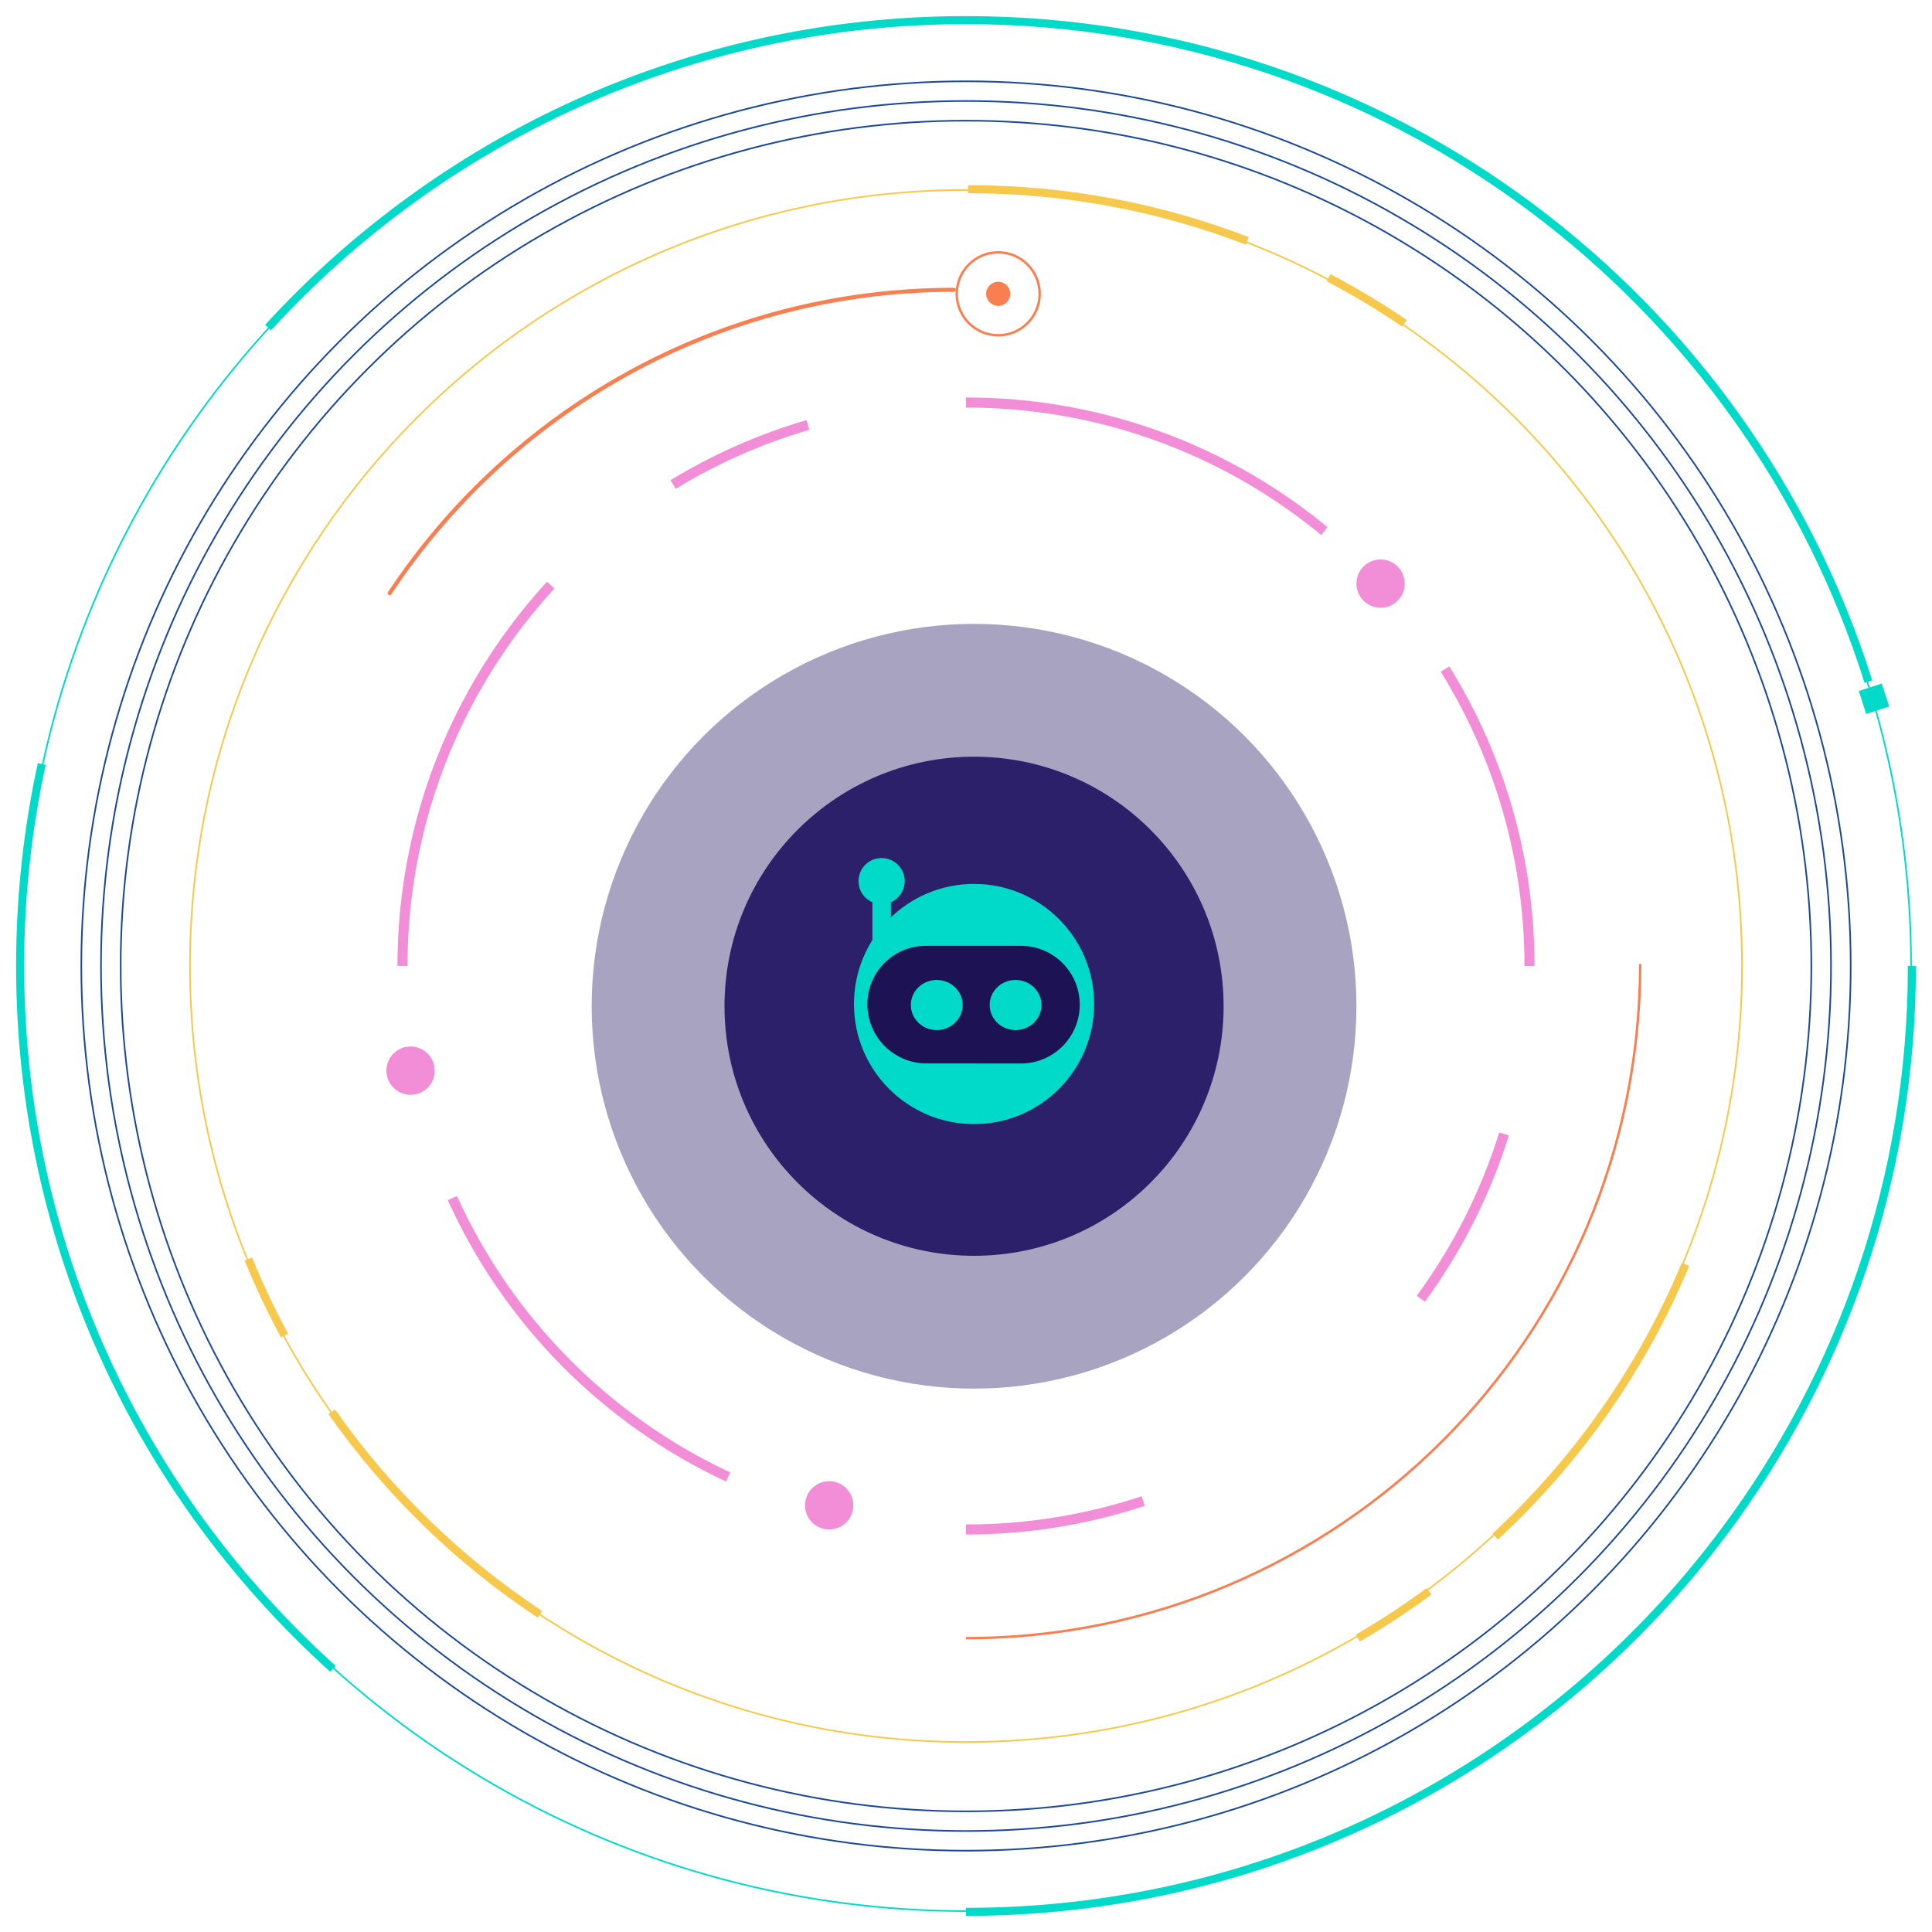 <?xml version="1.0" encoding="UTF-8"?>
<svg width="480px" height="480px" viewBox="0 0 480 480" version="1.1" xmlns="http://www.w3.org/2000/svg" xmlns:xlink="http://www.w3.org/1999/xlink">
    <title>851AC91B-0359-4379-981E-0C1426E6230D</title>
    <defs>
        <circle id="path-1" cx="62" cy="62" r="62"></circle>
    </defs>
    <g id="Home" stroke="none" stroke-width="1" fill="none" fill-rule="evenodd">
        <g id="Home-Desktop" transform="translate(-720, -235)">
            <g id="hero-image" transform="translate(720, 235)">
                <g id="Combined-Shape">
                    <rect id="bounding-box" x="0" y="0" width="480" height="480" rx="240"></rect>
                    <circle id="bg-1" fill="#2B2069" opacity="0.411" cx="242" cy="250" r="95"></circle>
                    <g id="Group-18" transform="translate(180, 188)">
                        <mask id="mask-2" fill="white">
                            <use xlink:href="#path-1"></use>
                        </mask>
                        <use id="bg-2" fill="#2B2069" xlink:href="#path-1"></use>
                        <g mask="url(#mask-2)" id="bot">
                            <g transform="translate(32, 25)">
                                <circle id="Oval" fill="#02DAC9" cx="30" cy="36.444" r="29.837"></circle>
                                <g id="space-logo-copy-6" transform="translate(3.176, 21.833)" fill="#1D1354">
                                    <path d="M38.46,0.149 C46.537,0.149 53.084,6.697 53.084,14.774 C53.084,22.844 46.542,29.387 38.471,29.387 L38.46,29.387 L38.46,29.387 L14.997,29.369 C6.917,29.363 0.359,22.834 0.317,14.754 C0.276,6.729 6.748,0.191 14.772,0.15 L38.46,0.149 Z M17.556,8.636 C14,8.636 11.117,11.422 11.117,14.86 C11.117,18.297 14,21.083 17.556,21.083 C21.112,21.083 23.995,18.297 23.995,14.86 C23.995,11.422 21.112,8.636 17.556,8.636 Z M37.14,8.636 C33.584,8.636 30.702,11.422 30.702,14.86 C30.702,18.297 33.584,21.083 37.14,21.083 C40.696,21.083 43.579,18.297 43.579,14.86 C43.579,11.422 40.696,8.636 37.14,8.636 Z" id="Combined-Shape-Copy-6"></path>
                                </g>
                                <path d="M7.033,0.175 C10.202,0.175 12.771,2.744 12.771,5.913 C12.771,8.261 11.36,10.28 9.341,11.168 L9.341,24.152 L4.751,24.152 L4.751,11.179 C2.717,10.296 1.295,8.271 1.295,5.913 C1.295,2.744 3.864,0.175 7.033,0.175 Z" id="Combined-Shape-Copy-13" fill="#02DAC9"></path>
                            </g>
                        </g>
                    </g>
                </g>
                <circle id="green-2" stroke="#02DAC9" stroke-width="0.4" cx="240" cy="240" r="234.8"></circle>
                <path d="M10.373,189.805 C6.854,205.978 5,222.773 5,240 C5,309.305 35.001,371.602 82.724,414.615 M240,475 C317.172,475 385.656,437.801 428.499,380.356 C457.709,341.191 475,292.615 475,240 M464.196,169.356 C434.207,74.088 345.172,5 240,5 C171.35,5 109.575,34.437 66.609,81.377" id="green-1" stroke="#02DAC9" stroke-width="2"></path>
                <circle id="blue-3" stroke="#1C4A97" stroke-width="0.4" cx="240" cy="240" r="219.8"></circle>
                <circle id="blue-2" stroke="#1C4A97" stroke-width="0.4" cx="240" cy="240" r="214.911"></circle>
                <circle id="blue-1" stroke="#1C4A97" stroke-width="0.4" cx="240" cy="240" r="210.022"></circle>
                <path d="M240,47.2 C263.757,47.2 286.511,51.497 307.526,59.356 C314.331,61.901 320.953,64.819 327.368,68.086 C333.099,71.004 338.665,74.2 344.047,77.657 C397.432,111.943 432.8,171.841 432.8,240 C432.8,293.24 411.22,341.44 376.33,376.33 C341.44,411.22 293.24,432.8 240,432.8 C186.76,432.8 138.56,411.22 103.67,376.33 C68.78,341.44 47.2,293.24 47.2,240 C47.2,186.76 68.78,138.56 103.67,103.67 C138.56,68.78 186.76,47.2 240,47.2 Z" id="yellow-1" stroke="#F6C94C" stroke-width="0.4"></path>
                <path d="M240,407 C332.508,407 407.5,332.008 407.5,239.5" id="orange-1" stroke="#F97F51" stroke-width="0.6"></path>
                <path d="M237,72 C178.441,72 126.88,101.96 96.81,147.389" id="orange-2" stroke="#F97F51" stroke-linecap="round"></path>
                <path d="M61.707,312.813 C64.367,319.337 67.373,325.683 70.703,331.828 M82.42,350.752 C96.347,370.594 113.914,387.694 134.152,401.082 M337.348,406.978 C343.46,403.425 349.36,399.547 355.022,395.366 M371.48,381.752 C391.737,363.025 407.972,340.01 418.742,314.15 M348.932,80.317 C342.884,76.202 336.589,72.421 330.076,69.002 M309.886,59.848 C288.354,51.549 264.958,47 240.5,47" id="yellow-2" stroke="#F6C94C" stroke-width="2"></path>
                <rect id="green-3" fill="#02DAC9" transform="translate(465.586, 173.6) rotate(-288) translate(-465.586, -173.6) " x="462.586" y="170.6" width="6" height="6"></rect>
                <circle id="orange-3" stroke="#F97F51" stroke-width="0.6" cx="248" cy="73" r="10.3"></circle>
                <circle id="orange-4" fill="#F97F51" cx="248" cy="73" r="3"></circle>
                <path d="M136.824,145.369 C127.769,155.237 120.111,166.408 114.163,178.568 C105.092,197.115 100,217.963 100,240 M112.387,297.658 C119.275,312.879 128.806,326.649 140.395,338.381 C152.021,350.151 165.719,359.871 180.896,366.949 M240,380 C255.385,380 270.191,377.518 284.038,372.933 M353,322.666 C361.999,310.385 369.045,296.583 373.679,281.717 M380,240 C380,225.753 377.872,212.003 373.916,199.051 C370.356,187.394 365.316,176.383 359.014,166.237 M329.036,131.955 C317.634,122.549 304.718,114.912 290.708,109.466 C274.985,103.353 257.884,100 240,100 M200.73,105.582 C188.83,109.053 177.586,114.061 167.226,120.377" id="pink-1" stroke="#F28DD7" stroke-width="2.5"></path>
                <circle id="pink-2" fill="#F28DD7" cx="343" cy="145" r="6"></circle>
                <circle id="pink-3" fill="#F28DD7" cx="206" cy="374" r="6"></circle>
                <circle id="pink-4" fill="#F28DD7" cx="102" cy="266" r="6"></circle>
            </g>
        </g>
    </g>
</svg>